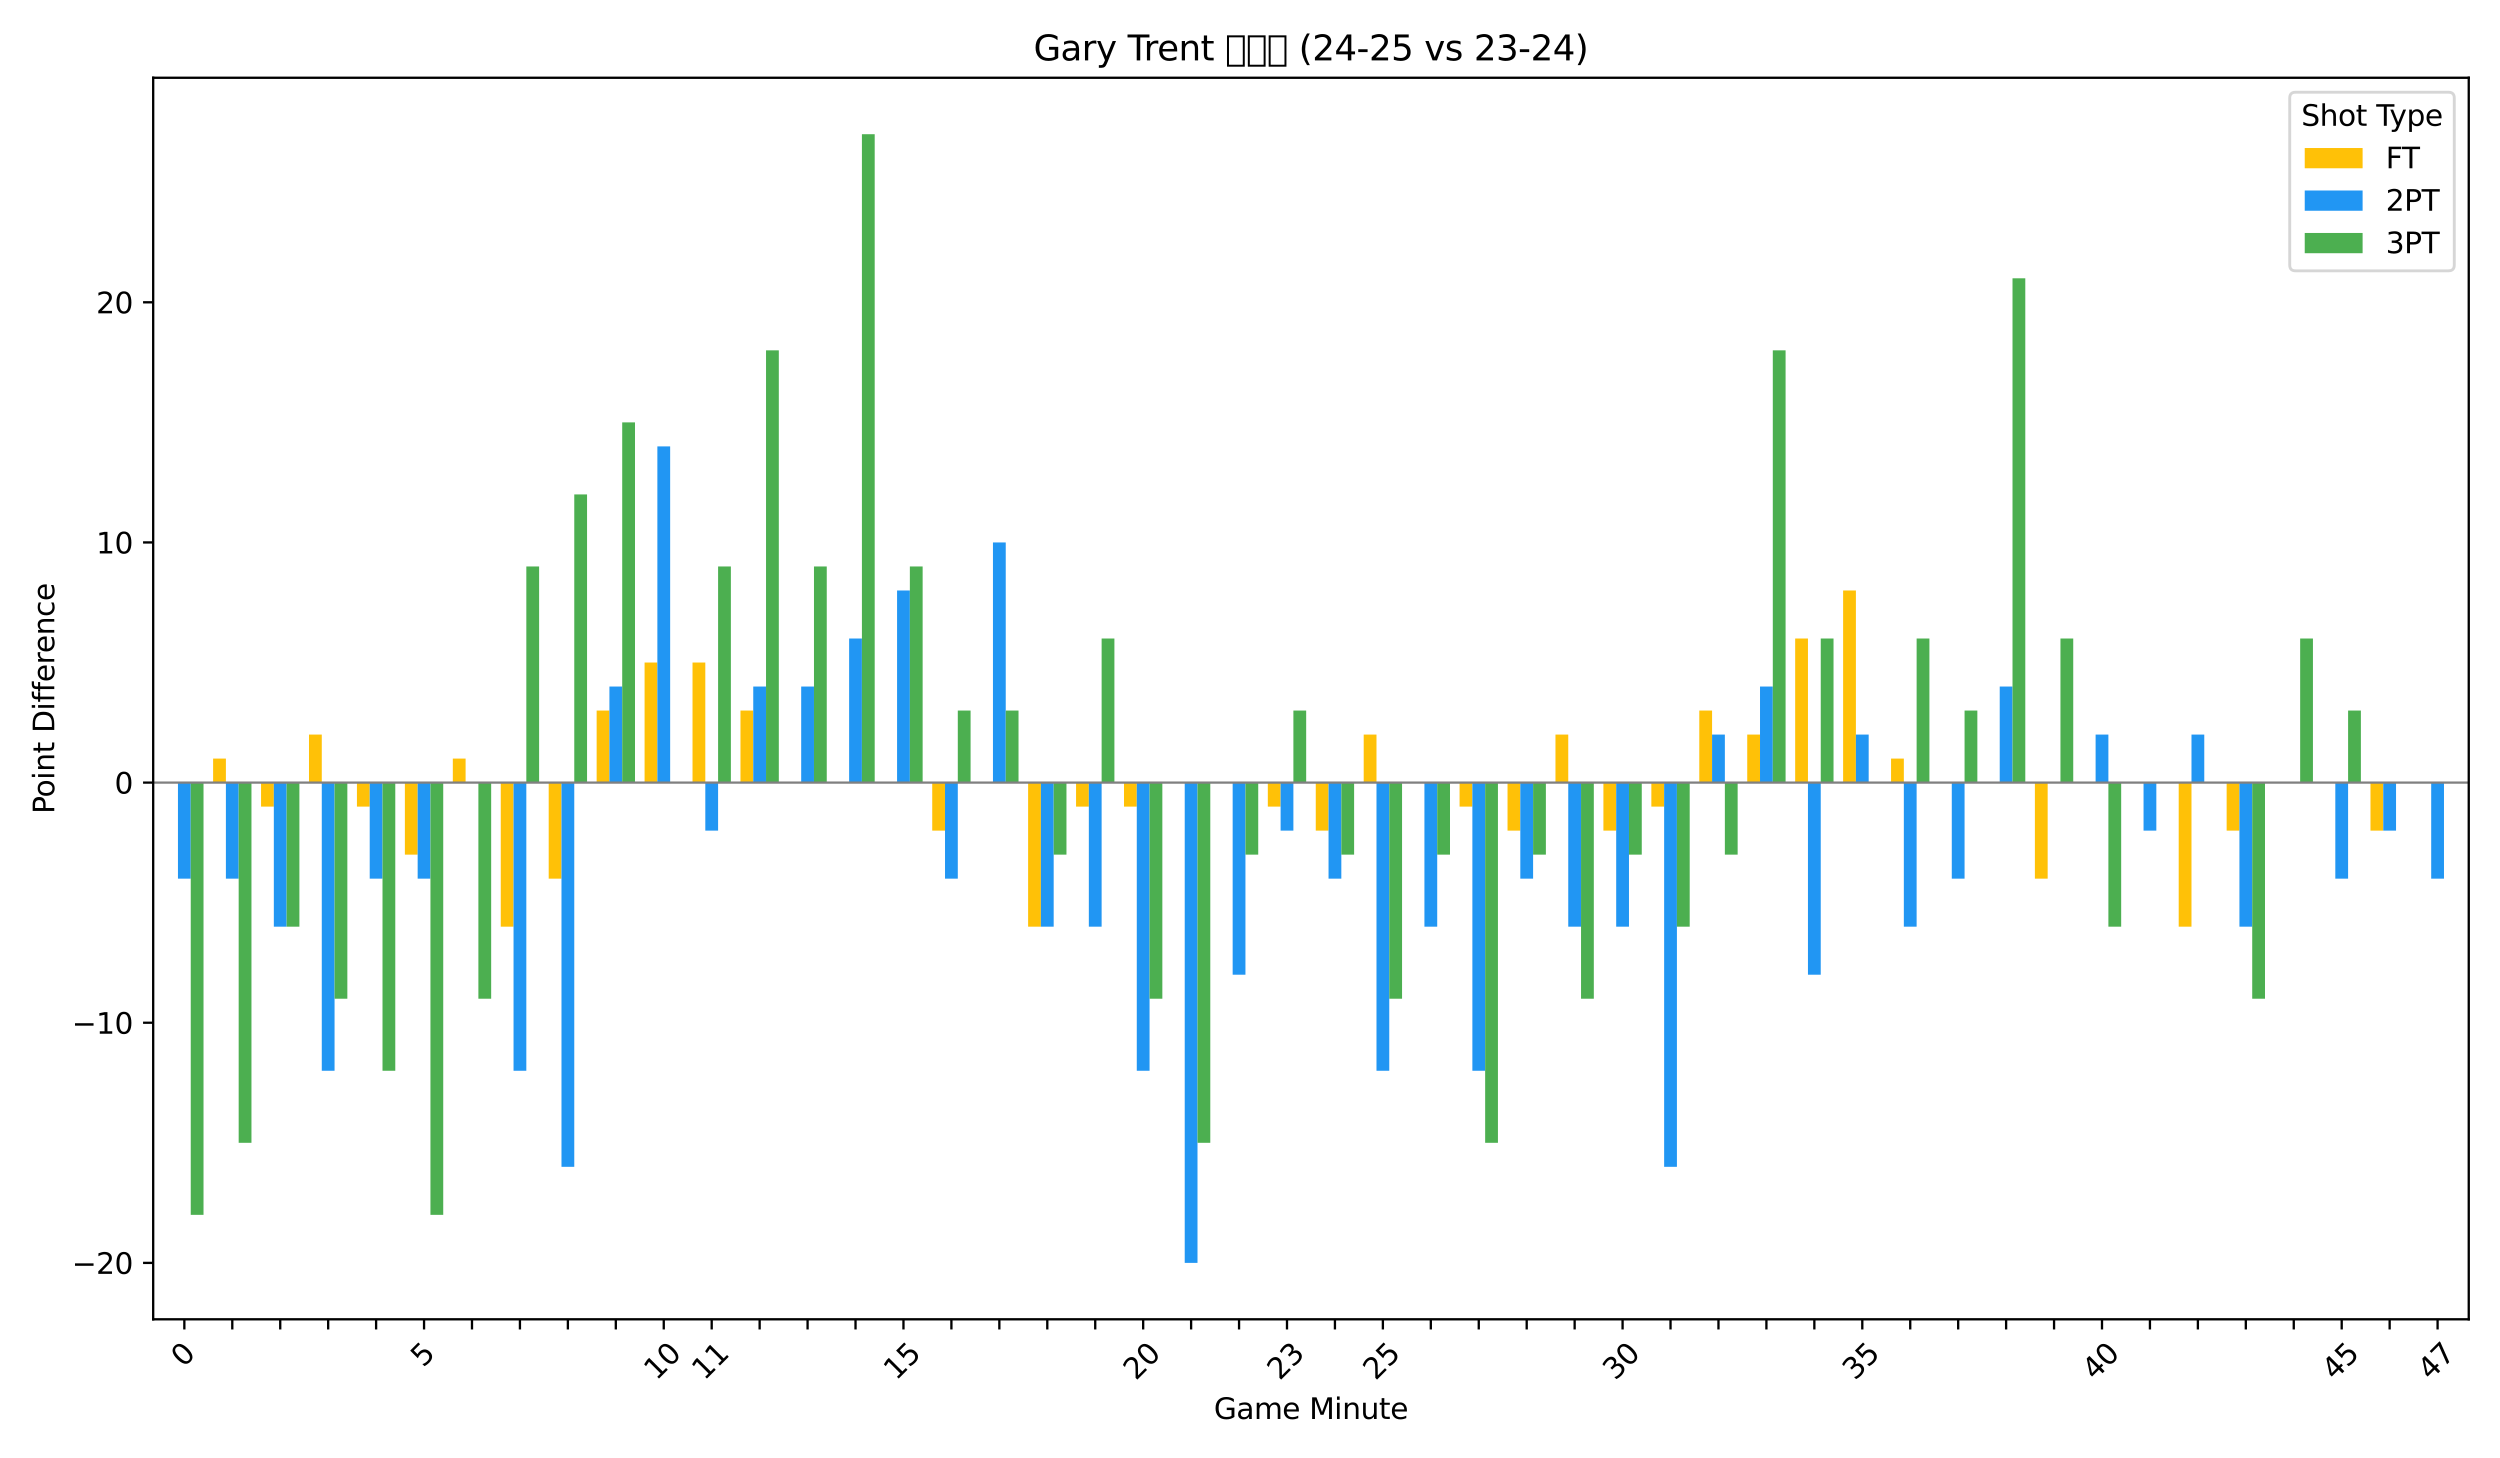 <?xml version="1.0" encoding="utf-8" standalone="no"?>
<!DOCTYPE svg PUBLIC "-//W3C//DTD SVG 1.1//EN"
  "http://www.w3.org/Graphics/SVG/1.1/DTD/svg11.dtd">
<svg xmlns:xlink="http://www.w3.org/1999/xlink" width="864pt" height="504pt" viewBox="0 0 864 504" xmlns="http://www.w3.org/2000/svg" version="1.1">
 <defs>
  <style type="text/css">*{stroke-linejoin: round; stroke-linecap: butt}</style>
 </defs>
 <g id="figure_1">
  <g id="patch_1">
   <path d="M 0 504 
L 864 504 
L 864 0 
L 0 0 
z
" style="fill: #ffffff"/>
  </g>
  <g id="axes_1">
   <g id="patch_2">
    <path d="M 52.94 455.956 
L 853.2 455.956 
L 853.2 26.88 
L 52.94 26.88 
z
" style="fill: #ffffff"/>
   </g>
   <g id="patch_3">
    <path d="M 57.082 270.465 
L 61.5 270.465 
L 61.5 270.465 
L 57.082 270.465 
z
" clip-path="url(#pbcd0ddeea5)" style="fill: #ffc107"/>
   </g>
   <g id="patch_4">
    <path d="M 73.651 270.465 
L 78.069 270.465 
L 78.069 262.166 
L 73.651 262.166 
z
" clip-path="url(#pbcd0ddeea5)" style="fill: #ffc107"/>
   </g>
   <g id="patch_5">
    <path d="M 90.219 270.465 
L 94.637 270.465 
L 94.637 278.765 
L 90.219 278.765 
z
" clip-path="url(#pbcd0ddeea5)" style="fill: #ffc107"/>
   </g>
   <g id="patch_6">
    <path d="M 106.788 270.465 
L 111.206 270.465 
L 111.206 253.867 
L 106.788 253.867 
z
" clip-path="url(#pbcd0ddeea5)" style="fill: #ffc107"/>
   </g>
   <g id="patch_7">
    <path d="M 123.356 270.465 
L 127.775 270.465 
L 127.775 278.765 
L 123.356 278.765 
z
" clip-path="url(#pbcd0ddeea5)" style="fill: #ffc107"/>
   </g>
   <g id="patch_8">
    <path d="M 139.925 270.465 
L 144.343 270.465 
L 144.343 295.363 
L 139.925 295.363 
z
" clip-path="url(#pbcd0ddeea5)" style="fill: #ffc107"/>
   </g>
   <g id="patch_9">
    <path d="M 156.493 270.465 
L 160.912 270.465 
L 160.912 262.166 
L 156.493 262.166 
z
" clip-path="url(#pbcd0ddeea5)" style="fill: #ffc107"/>
   </g>
   <g id="patch_10">
    <path d="M 173.062 270.465 
L 177.48 270.465 
L 177.48 320.261 
L 173.062 320.261 
z
" clip-path="url(#pbcd0ddeea5)" style="fill: #ffc107"/>
   </g>
   <g id="patch_11">
    <path d="M 189.63 270.465 
L 194.049 270.465 
L 194.049 303.663 
L 189.63 303.663 
z
" clip-path="url(#pbcd0ddeea5)" style="fill: #ffc107"/>
   </g>
   <g id="patch_12">
    <path d="M 206.199 270.465 
L 210.617 270.465 
L 210.617 245.567 
L 206.199 245.567 
z
" clip-path="url(#pbcd0ddeea5)" style="fill: #ffc107"/>
   </g>
   <g id="patch_13">
    <path d="M 222.767 270.465 
L 227.186 270.465 
L 227.186 228.969 
L 222.767 228.969 
z
" clip-path="url(#pbcd0ddeea5)" style="fill: #ffc107"/>
   </g>
   <g id="patch_14">
    <path d="M 239.336 270.465 
L 243.754 270.465 
L 243.754 228.969 
L 239.336 228.969 
z
" clip-path="url(#pbcd0ddeea5)" style="fill: #ffc107"/>
   </g>
   <g id="patch_15">
    <path d="M 255.904 270.465 
L 260.323 270.465 
L 260.323 245.567 
L 255.904 245.567 
z
" clip-path="url(#pbcd0ddeea5)" style="fill: #ffc107"/>
   </g>
   <g id="patch_16">
    <path d="M 272.473 270.465 
L 276.891 270.465 
L 276.891 270.465 
L 272.473 270.465 
z
" clip-path="url(#pbcd0ddeea5)" style="fill: #ffc107"/>
   </g>
   <g id="patch_17">
    <path d="M 289.042 270.465 
L 293.46 270.465 
L 293.46 270.465 
L 289.042 270.465 
z
" clip-path="url(#pbcd0ddeea5)" style="fill: #ffc107"/>
   </g>
   <g id="patch_18">
    <path d="M 305.61 270.465 
L 310.028 270.465 
L 310.028 270.465 
L 305.61 270.465 
z
" clip-path="url(#pbcd0ddeea5)" style="fill: #ffc107"/>
   </g>
   <g id="patch_19">
    <path d="M 322.179 270.465 
L 326.597 270.465 
L 326.597 287.064 
L 322.179 287.064 
z
" clip-path="url(#pbcd0ddeea5)" style="fill: #ffc107"/>
   </g>
   <g id="patch_20">
    <path d="M 338.747 270.465 
L 343.165 270.465 
L 343.165 270.465 
L 338.747 270.465 
z
" clip-path="url(#pbcd0ddeea5)" style="fill: #ffc107"/>
   </g>
   <g id="patch_21">
    <path d="M 355.316 270.465 
L 359.734 270.465 
L 359.734 320.261 
L 355.316 320.261 
z
" clip-path="url(#pbcd0ddeea5)" style="fill: #ffc107"/>
   </g>
   <g id="patch_22">
    <path d="M 371.884 270.465 
L 376.302 270.465 
L 376.302 278.765 
L 371.884 278.765 
z
" clip-path="url(#pbcd0ddeea5)" style="fill: #ffc107"/>
   </g>
   <g id="patch_23">
    <path d="M 388.453 270.465 
L 392.871 270.465 
L 392.871 278.765 
L 388.453 278.765 
z
" clip-path="url(#pbcd0ddeea5)" style="fill: #ffc107"/>
   </g>
   <g id="patch_24">
    <path d="M 405.021 270.465 
L 409.44 270.465 
L 409.44 270.465 
L 405.021 270.465 
z
" clip-path="url(#pbcd0ddeea5)" style="fill: #ffc107"/>
   </g>
   <g id="patch_25">
    <path d="M 421.59 270.465 
L 426.008 270.465 
L 426.008 270.465 
L 421.59 270.465 
z
" clip-path="url(#pbcd0ddeea5)" style="fill: #ffc107"/>
   </g>
   <g id="patch_26">
    <path d="M 438.158 270.465 
L 442.577 270.465 
L 442.577 278.765 
L 438.158 278.765 
z
" clip-path="url(#pbcd0ddeea5)" style="fill: #ffc107"/>
   </g>
   <g id="patch_27">
    <path d="M 454.727 270.465 
L 459.145 270.465 
L 459.145 287.064 
L 454.727 287.064 
z
" clip-path="url(#pbcd0ddeea5)" style="fill: #ffc107"/>
   </g>
   <g id="patch_28">
    <path d="M 471.295 270.465 
L 475.714 270.465 
L 475.714 253.867 
L 471.295 253.867 
z
" clip-path="url(#pbcd0ddeea5)" style="fill: #ffc107"/>
   </g>
   <g id="patch_29">
    <path d="M 487.864 270.465 
L 492.282 270.465 
L 492.282 270.465 
L 487.864 270.465 
z
" clip-path="url(#pbcd0ddeea5)" style="fill: #ffc107"/>
   </g>
   <g id="patch_30">
    <path d="M 504.432 270.465 
L 508.851 270.465 
L 508.851 278.765 
L 504.432 278.765 
z
" clip-path="url(#pbcd0ddeea5)" style="fill: #ffc107"/>
   </g>
   <g id="patch_31">
    <path d="M 521.001 270.465 
L 525.419 270.465 
L 525.419 287.064 
L 521.001 287.064 
z
" clip-path="url(#pbcd0ddeea5)" style="fill: #ffc107"/>
   </g>
   <g id="patch_32">
    <path d="M 537.57 270.465 
L 541.988 270.465 
L 541.988 253.867 
L 537.57 253.867 
z
" clip-path="url(#pbcd0ddeea5)" style="fill: #ffc107"/>
   </g>
   <g id="patch_33">
    <path d="M 554.138 270.465 
L 558.556 270.465 
L 558.556 287.064 
L 554.138 287.064 
z
" clip-path="url(#pbcd0ddeea5)" style="fill: #ffc107"/>
   </g>
   <g id="patch_34">
    <path d="M 570.707 270.465 
L 575.125 270.465 
L 575.125 278.765 
L 570.707 278.765 
z
" clip-path="url(#pbcd0ddeea5)" style="fill: #ffc107"/>
   </g>
   <g id="patch_35">
    <path d="M 587.275 270.465 
L 591.693 270.465 
L 591.693 245.567 
L 587.275 245.567 
z
" clip-path="url(#pbcd0ddeea5)" style="fill: #ffc107"/>
   </g>
   <g id="patch_36">
    <path d="M 603.844 270.465 
L 608.262 270.465 
L 608.262 253.867 
L 603.844 253.867 
z
" clip-path="url(#pbcd0ddeea5)" style="fill: #ffc107"/>
   </g>
   <g id="patch_37">
    <path d="M 620.412 270.465 
L 624.83 270.465 
L 624.83 220.669 
L 620.412 220.669 
z
" clip-path="url(#pbcd0ddeea5)" style="fill: #ffc107"/>
   </g>
   <g id="patch_38">
    <path d="M 636.981 270.465 
L 641.399 270.465 
L 641.399 204.071 
L 636.981 204.071 
z
" clip-path="url(#pbcd0ddeea5)" style="fill: #ffc107"/>
   </g>
   <g id="patch_39">
    <path d="M 653.549 270.465 
L 657.967 270.465 
L 657.967 262.166 
L 653.549 262.166 
z
" clip-path="url(#pbcd0ddeea5)" style="fill: #ffc107"/>
   </g>
   <g id="patch_40">
    <path d="M 670.118 270.465 
L 674.536 270.465 
L 674.536 270.465 
L 670.118 270.465 
z
" clip-path="url(#pbcd0ddeea5)" style="fill: #ffc107"/>
   </g>
   <g id="patch_41">
    <path d="M 686.686 270.465 
L 691.105 270.465 
L 691.105 270.465 
L 686.686 270.465 
z
" clip-path="url(#pbcd0ddeea5)" style="fill: #ffc107"/>
   </g>
   <g id="patch_42">
    <path d="M 703.255 270.465 
L 707.673 270.465 
L 707.673 303.663 
L 703.255 303.663 
z
" clip-path="url(#pbcd0ddeea5)" style="fill: #ffc107"/>
   </g>
   <g id="patch_43">
    <path d="M 719.823 270.465 
L 724.242 270.465 
L 724.242 270.465 
L 719.823 270.465 
z
" clip-path="url(#pbcd0ddeea5)" style="fill: #ffc107"/>
   </g>
   <g id="patch_44">
    <path d="M 736.392 270.465 
L 740.81 270.465 
L 740.81 270.465 
L 736.392 270.465 
z
" clip-path="url(#pbcd0ddeea5)" style="fill: #ffc107"/>
   </g>
   <g id="patch_45">
    <path d="M 752.96 270.465 
L 757.379 270.465 
L 757.379 320.261 
L 752.96 320.261 
z
" clip-path="url(#pbcd0ddeea5)" style="fill: #ffc107"/>
   </g>
   <g id="patch_46">
    <path d="M 769.529 270.465 
L 773.947 270.465 
L 773.947 287.064 
L 769.529 287.064 
z
" clip-path="url(#pbcd0ddeea5)" style="fill: #ffc107"/>
   </g>
   <g id="patch_47">
    <path d="M 786.097 270.465 
L 790.516 270.465 
L 790.516 270.465 
L 786.097 270.465 
z
" clip-path="url(#pbcd0ddeea5)" style="fill: #ffc107"/>
   </g>
   <g id="patch_48">
    <path d="M 802.666 270.465 
L 807.084 270.465 
L 807.084 270.465 
L 802.666 270.465 
z
" clip-path="url(#pbcd0ddeea5)" style="fill: #ffc107"/>
   </g>
   <g id="patch_49">
    <path d="M 819.235 270.465 
L 823.653 270.465 
L 823.653 287.064 
L 819.235 287.064 
z
" clip-path="url(#pbcd0ddeea5)" style="fill: #ffc107"/>
   </g>
   <g id="patch_50">
    <path d="M 835.803 270.465 
L 840.221 270.465 
L 840.221 270.465 
L 835.803 270.465 
z
" clip-path="url(#pbcd0ddeea5)" style="fill: #ffc107"/>
   </g>
   <g id="patch_51">
    <path d="M 61.5 270.465 
L 65.919 270.465 
L 65.919 303.663 
L 61.5 303.663 
z
" clip-path="url(#pbcd0ddeea5)" style="fill: #2196f3"/>
   </g>
   <g id="patch_52">
    <path d="M 78.069 270.465 
L 82.487 270.465 
L 82.487 303.663 
L 78.069 303.663 
z
" clip-path="url(#pbcd0ddeea5)" style="fill: #2196f3"/>
   </g>
   <g id="patch_53">
    <path d="M 94.637 270.465 
L 99.056 270.465 
L 99.056 320.261 
L 94.637 320.261 
z
" clip-path="url(#pbcd0ddeea5)" style="fill: #2196f3"/>
   </g>
   <g id="patch_54">
    <path d="M 111.206 270.465 
L 115.624 270.465 
L 115.624 370.057 
L 111.206 370.057 
z
" clip-path="url(#pbcd0ddeea5)" style="fill: #2196f3"/>
   </g>
   <g id="patch_55">
    <path d="M 127.775 270.465 
L 132.193 270.465 
L 132.193 303.663 
L 127.775 303.663 
z
" clip-path="url(#pbcd0ddeea5)" style="fill: #2196f3"/>
   </g>
   <g id="patch_56">
    <path d="M 144.343 270.465 
L 148.761 270.465 
L 148.761 303.663 
L 144.343 303.663 
z
" clip-path="url(#pbcd0ddeea5)" style="fill: #2196f3"/>
   </g>
   <g id="patch_57">
    <path d="M 160.912 270.465 
L 165.33 270.465 
L 165.33 270.465 
L 160.912 270.465 
z
" clip-path="url(#pbcd0ddeea5)" style="fill: #2196f3"/>
   </g>
   <g id="patch_58">
    <path d="M 177.48 270.465 
L 181.898 270.465 
L 181.898 370.057 
L 177.48 370.057 
z
" clip-path="url(#pbcd0ddeea5)" style="fill: #2196f3"/>
   </g>
   <g id="patch_59">
    <path d="M 194.049 270.465 
L 198.467 270.465 
L 198.467 403.255 
L 194.049 403.255 
z
" clip-path="url(#pbcd0ddeea5)" style="fill: #2196f3"/>
   </g>
   <g id="patch_60">
    <path d="M 210.617 270.465 
L 215.035 270.465 
L 215.035 237.268 
L 210.617 237.268 
z
" clip-path="url(#pbcd0ddeea5)" style="fill: #2196f3"/>
   </g>
   <g id="patch_61">
    <path d="M 227.186 270.465 
L 231.604 270.465 
L 231.604 154.275 
L 227.186 154.275 
z
" clip-path="url(#pbcd0ddeea5)" style="fill: #2196f3"/>
   </g>
   <g id="patch_62">
    <path d="M 243.754 270.465 
L 248.173 270.465 
L 248.173 287.064 
L 243.754 287.064 
z
" clip-path="url(#pbcd0ddeea5)" style="fill: #2196f3"/>
   </g>
   <g id="patch_63">
    <path d="M 260.323 270.465 
L 264.741 270.465 
L 264.741 237.268 
L 260.323 237.268 
z
" clip-path="url(#pbcd0ddeea5)" style="fill: #2196f3"/>
   </g>
   <g id="patch_64">
    <path d="M 276.891 270.465 
L 281.31 270.465 
L 281.31 237.268 
L 276.891 237.268 
z
" clip-path="url(#pbcd0ddeea5)" style="fill: #2196f3"/>
   </g>
   <g id="patch_65">
    <path d="M 293.46 270.465 
L 297.878 270.465 
L 297.878 220.669 
L 293.46 220.669 
z
" clip-path="url(#pbcd0ddeea5)" style="fill: #2196f3"/>
   </g>
   <g id="patch_66">
    <path d="M 310.028 270.465 
L 314.447 270.465 
L 314.447 204.071 
L 310.028 204.071 
z
" clip-path="url(#pbcd0ddeea5)" style="fill: #2196f3"/>
   </g>
   <g id="patch_67">
    <path d="M 326.597 270.465 
L 331.015 270.465 
L 331.015 303.663 
L 326.597 303.663 
z
" clip-path="url(#pbcd0ddeea5)" style="fill: #2196f3"/>
   </g>
   <g id="patch_68">
    <path d="M 343.165 270.465 
L 347.584 270.465 
L 347.584 187.472 
L 343.165 187.472 
z
" clip-path="url(#pbcd0ddeea5)" style="fill: #2196f3"/>
   </g>
   <g id="patch_69">
    <path d="M 359.734 270.465 
L 364.152 270.465 
L 364.152 320.261 
L 359.734 320.261 
z
" clip-path="url(#pbcd0ddeea5)" style="fill: #2196f3"/>
   </g>
   <g id="patch_70">
    <path d="M 376.302 270.465 
L 380.721 270.465 
L 380.721 320.261 
L 376.302 320.261 
z
" clip-path="url(#pbcd0ddeea5)" style="fill: #2196f3"/>
   </g>
   <g id="patch_71">
    <path d="M 392.871 270.465 
L 397.289 270.465 
L 397.289 370.057 
L 392.871 370.057 
z
" clip-path="url(#pbcd0ddeea5)" style="fill: #2196f3"/>
   </g>
   <g id="patch_72">
    <path d="M 409.44 270.465 
L 413.858 270.465 
L 413.858 436.452 
L 409.44 436.452 
z
" clip-path="url(#pbcd0ddeea5)" style="fill: #2196f3"/>
   </g>
   <g id="patch_73">
    <path d="M 426.008 270.465 
L 430.426 270.465 
L 430.426 336.86 
L 426.008 336.86 
z
" clip-path="url(#pbcd0ddeea5)" style="fill: #2196f3"/>
   </g>
   <g id="patch_74">
    <path d="M 442.577 270.465 
L 446.995 270.465 
L 446.995 287.064 
L 442.577 287.064 
z
" clip-path="url(#pbcd0ddeea5)" style="fill: #2196f3"/>
   </g>
   <g id="patch_75">
    <path d="M 459.145 270.465 
L 463.563 270.465 
L 463.563 303.663 
L 459.145 303.663 
z
" clip-path="url(#pbcd0ddeea5)" style="fill: #2196f3"/>
   </g>
   <g id="patch_76">
    <path d="M 475.714 270.465 
L 480.132 270.465 
L 480.132 370.057 
L 475.714 370.057 
z
" clip-path="url(#pbcd0ddeea5)" style="fill: #2196f3"/>
   </g>
   <g id="patch_77">
    <path d="M 492.282 270.465 
L 496.7 270.465 
L 496.7 320.261 
L 492.282 320.261 
z
" clip-path="url(#pbcd0ddeea5)" style="fill: #2196f3"/>
   </g>
   <g id="patch_78">
    <path d="M 508.851 270.465 
L 513.269 270.465 
L 513.269 370.057 
L 508.851 370.057 
z
" clip-path="url(#pbcd0ddeea5)" style="fill: #2196f3"/>
   </g>
   <g id="patch_79">
    <path d="M 525.419 270.465 
L 529.838 270.465 
L 529.838 303.663 
L 525.419 303.663 
z
" clip-path="url(#pbcd0ddeea5)" style="fill: #2196f3"/>
   </g>
   <g id="patch_80">
    <path d="M 541.988 270.465 
L 546.406 270.465 
L 546.406 320.261 
L 541.988 320.261 
z
" clip-path="url(#pbcd0ddeea5)" style="fill: #2196f3"/>
   </g>
   <g id="patch_81">
    <path d="M 558.556 270.465 
L 562.975 270.465 
L 562.975 320.261 
L 558.556 320.261 
z
" clip-path="url(#pbcd0ddeea5)" style="fill: #2196f3"/>
   </g>
   <g id="patch_82">
    <path d="M 575.125 270.465 
L 579.543 270.465 
L 579.543 403.255 
L 575.125 403.255 
z
" clip-path="url(#pbcd0ddeea5)" style="fill: #2196f3"/>
   </g>
   <g id="patch_83">
    <path d="M 591.693 270.465 
L 596.112 270.465 
L 596.112 253.867 
L 591.693 253.867 
z
" clip-path="url(#pbcd0ddeea5)" style="fill: #2196f3"/>
   </g>
   <g id="patch_84">
    <path d="M 608.262 270.465 
L 612.68 270.465 
L 612.68 237.268 
L 608.262 237.268 
z
" clip-path="url(#pbcd0ddeea5)" style="fill: #2196f3"/>
   </g>
   <g id="patch_85">
    <path d="M 624.83 270.465 
L 629.249 270.465 
L 629.249 336.86 
L 624.83 336.86 
z
" clip-path="url(#pbcd0ddeea5)" style="fill: #2196f3"/>
   </g>
   <g id="patch_86">
    <path d="M 641.399 270.465 
L 645.817 270.465 
L 645.817 253.867 
L 641.399 253.867 
z
" clip-path="url(#pbcd0ddeea5)" style="fill: #2196f3"/>
   </g>
   <g id="patch_87">
    <path d="M 657.967 270.465 
L 662.386 270.465 
L 662.386 320.261 
L 657.967 320.261 
z
" clip-path="url(#pbcd0ddeea5)" style="fill: #2196f3"/>
   </g>
   <g id="patch_88">
    <path d="M 674.536 270.465 
L 678.954 270.465 
L 678.954 303.663 
L 674.536 303.663 
z
" clip-path="url(#pbcd0ddeea5)" style="fill: #2196f3"/>
   </g>
   <g id="patch_89">
    <path d="M 691.105 270.465 
L 695.523 270.465 
L 695.523 237.268 
L 691.105 237.268 
z
" clip-path="url(#pbcd0ddeea5)" style="fill: #2196f3"/>
   </g>
   <g id="patch_90">
    <path d="M 707.673 270.465 
L 712.091 270.465 
L 712.091 270.465 
L 707.673 270.465 
z
" clip-path="url(#pbcd0ddeea5)" style="fill: #2196f3"/>
   </g>
   <g id="patch_91">
    <path d="M 724.242 270.465 
L 728.66 270.465 
L 728.66 253.867 
L 724.242 253.867 
z
" clip-path="url(#pbcd0ddeea5)" style="fill: #2196f3"/>
   </g>
   <g id="patch_92">
    <path d="M 740.81 270.465 
L 745.228 270.465 
L 745.228 287.064 
L 740.81 287.064 
z
" clip-path="url(#pbcd0ddeea5)" style="fill: #2196f3"/>
   </g>
   <g id="patch_93">
    <path d="M 757.379 270.465 
L 761.797 270.465 
L 761.797 253.867 
L 757.379 253.867 
z
" clip-path="url(#pbcd0ddeea5)" style="fill: #2196f3"/>
   </g>
   <g id="patch_94">
    <path d="M 773.947 270.465 
L 778.365 270.465 
L 778.365 320.261 
L 773.947 320.261 
z
" clip-path="url(#pbcd0ddeea5)" style="fill: #2196f3"/>
   </g>
   <g id="patch_95">
    <path d="M 790.516 270.465 
L 794.934 270.465 
L 794.934 270.465 
L 790.516 270.465 
z
" clip-path="url(#pbcd0ddeea5)" style="fill: #2196f3"/>
   </g>
   <g id="patch_96">
    <path d="M 807.084 270.465 
L 811.503 270.465 
L 811.503 303.663 
L 807.084 303.663 
z
" clip-path="url(#pbcd0ddeea5)" style="fill: #2196f3"/>
   </g>
   <g id="patch_97">
    <path d="M 823.653 270.465 
L 828.071 270.465 
L 828.071 287.064 
L 823.653 287.064 
z
" clip-path="url(#pbcd0ddeea5)" style="fill: #2196f3"/>
   </g>
   <g id="patch_98">
    <path d="M 840.221 270.465 
L 844.64 270.465 
L 844.64 303.663 
L 840.221 303.663 
z
" clip-path="url(#pbcd0ddeea5)" style="fill: #2196f3"/>
   </g>
   <g id="patch_99">
    <path d="M 65.919 270.465 
L 70.337 270.465 
L 70.337 419.853 
L 65.919 419.853 
z
" clip-path="url(#pbcd0ddeea5)" style="fill: #4caf50"/>
   </g>
   <g id="patch_100">
    <path d="M 82.487 270.465 
L 86.905 270.465 
L 86.905 394.955 
L 82.487 394.955 
z
" clip-path="url(#pbcd0ddeea5)" style="fill: #4caf50"/>
   </g>
   <g id="patch_101">
    <path d="M 99.056 270.465 
L 103.474 270.465 
L 103.474 320.261 
L 99.056 320.261 
z
" clip-path="url(#pbcd0ddeea5)" style="fill: #4caf50"/>
   </g>
   <g id="patch_102">
    <path d="M 115.624 270.465 
L 120.043 270.465 
L 120.043 345.159 
L 115.624 345.159 
z
" clip-path="url(#pbcd0ddeea5)" style="fill: #4caf50"/>
   </g>
   <g id="patch_103">
    <path d="M 132.193 270.465 
L 136.611 270.465 
L 136.611 370.057 
L 132.193 370.057 
z
" clip-path="url(#pbcd0ddeea5)" style="fill: #4caf50"/>
   </g>
   <g id="patch_104">
    <path d="M 148.761 270.465 
L 153.18 270.465 
L 153.18 419.853 
L 148.761 419.853 
z
" clip-path="url(#pbcd0ddeea5)" style="fill: #4caf50"/>
   </g>
   <g id="patch_105">
    <path d="M 165.33 270.465 
L 169.748 270.465 
L 169.748 345.159 
L 165.33 345.159 
z
" clip-path="url(#pbcd0ddeea5)" style="fill: #4caf50"/>
   </g>
   <g id="patch_106">
    <path d="M 181.898 270.465 
L 186.317 270.465 
L 186.317 195.771 
L 181.898 195.771 
z
" clip-path="url(#pbcd0ddeea5)" style="fill: #4caf50"/>
   </g>
   <g id="patch_107">
    <path d="M 198.467 270.465 
L 202.885 270.465 
L 202.885 170.873 
L 198.467 170.873 
z
" clip-path="url(#pbcd0ddeea5)" style="fill: #4caf50"/>
   </g>
   <g id="patch_108">
    <path d="M 215.035 270.465 
L 219.454 270.465 
L 219.454 145.975 
L 215.035 145.975 
z
" clip-path="url(#pbcd0ddeea5)" style="fill: #4caf50"/>
   </g>
   <g id="patch_109">
    <path d="M 231.604 270.465 
L 236.022 270.465 
L 236.022 270.465 
L 231.604 270.465 
z
" clip-path="url(#pbcd0ddeea5)" style="fill: #4caf50"/>
   </g>
   <g id="patch_110">
    <path d="M 248.173 270.465 
L 252.591 270.465 
L 252.591 195.771 
L 248.173 195.771 
z
" clip-path="url(#pbcd0ddeea5)" style="fill: #4caf50"/>
   </g>
   <g id="patch_111">
    <path d="M 264.741 270.465 
L 269.159 270.465 
L 269.159 121.077 
L 264.741 121.077 
z
" clip-path="url(#pbcd0ddeea5)" style="fill: #4caf50"/>
   </g>
   <g id="patch_112">
    <path d="M 281.31 270.465 
L 285.728 270.465 
L 285.728 195.771 
L 281.31 195.771 
z
" clip-path="url(#pbcd0ddeea5)" style="fill: #4caf50"/>
   </g>
   <g id="patch_113">
    <path d="M 297.878 270.465 
L 302.296 270.465 
L 302.296 46.383 
L 297.878 46.383 
z
" clip-path="url(#pbcd0ddeea5)" style="fill: #4caf50"/>
   </g>
   <g id="patch_114">
    <path d="M 314.447 270.465 
L 318.865 270.465 
L 318.865 195.771 
L 314.447 195.771 
z
" clip-path="url(#pbcd0ddeea5)" style="fill: #4caf50"/>
   </g>
   <g id="patch_115">
    <path d="M 331.015 270.465 
L 335.433 270.465 
L 335.433 245.567 
L 331.015 245.567 
z
" clip-path="url(#pbcd0ddeea5)" style="fill: #4caf50"/>
   </g>
   <g id="patch_116">
    <path d="M 347.584 270.465 
L 352.002 270.465 
L 352.002 245.567 
L 347.584 245.567 
z
" clip-path="url(#pbcd0ddeea5)" style="fill: #4caf50"/>
   </g>
   <g id="patch_117">
    <path d="M 364.152 270.465 
L 368.57 270.465 
L 368.57 295.363 
L 364.152 295.363 
z
" clip-path="url(#pbcd0ddeea5)" style="fill: #4caf50"/>
   </g>
   <g id="patch_118">
    <path d="M 380.721 270.465 
L 385.139 270.465 
L 385.139 220.669 
L 380.721 220.669 
z
" clip-path="url(#pbcd0ddeea5)" style="fill: #4caf50"/>
   </g>
   <g id="patch_119">
    <path d="M 397.289 270.465 
L 401.708 270.465 
L 401.708 345.159 
L 397.289 345.159 
z
" clip-path="url(#pbcd0ddeea5)" style="fill: #4caf50"/>
   </g>
   <g id="patch_120">
    <path d="M 413.858 270.465 
L 418.276 270.465 
L 418.276 394.955 
L 413.858 394.955 
z
" clip-path="url(#pbcd0ddeea5)" style="fill: #4caf50"/>
   </g>
   <g id="patch_121">
    <path d="M 430.426 270.465 
L 434.845 270.465 
L 434.845 295.363 
L 430.426 295.363 
z
" clip-path="url(#pbcd0ddeea5)" style="fill: #4caf50"/>
   </g>
   <g id="patch_122">
    <path d="M 446.995 270.465 
L 451.413 270.465 
L 451.413 245.567 
L 446.995 245.567 
z
" clip-path="url(#pbcd0ddeea5)" style="fill: #4caf50"/>
   </g>
   <g id="patch_123">
    <path d="M 463.563 270.465 
L 467.982 270.465 
L 467.982 295.363 
L 463.563 295.363 
z
" clip-path="url(#pbcd0ddeea5)" style="fill: #4caf50"/>
   </g>
   <g id="patch_124">
    <path d="M 480.132 270.465 
L 484.55 270.465 
L 484.55 345.159 
L 480.132 345.159 
z
" clip-path="url(#pbcd0ddeea5)" style="fill: #4caf50"/>
   </g>
   <g id="patch_125">
    <path d="M 496.7 270.465 
L 501.119 270.465 
L 501.119 295.363 
L 496.7 295.363 
z
" clip-path="url(#pbcd0ddeea5)" style="fill: #4caf50"/>
   </g>
   <g id="patch_126">
    <path d="M 513.269 270.465 
L 517.687 270.465 
L 517.687 394.955 
L 513.269 394.955 
z
" clip-path="url(#pbcd0ddeea5)" style="fill: #4caf50"/>
   </g>
   <g id="patch_127">
    <path d="M 529.838 270.465 
L 534.256 270.465 
L 534.256 295.363 
L 529.838 295.363 
z
" clip-path="url(#pbcd0ddeea5)" style="fill: #4caf50"/>
   </g>
   <g id="patch_128">
    <path d="M 546.406 270.465 
L 550.824 270.465 
L 550.824 345.159 
L 546.406 345.159 
z
" clip-path="url(#pbcd0ddeea5)" style="fill: #4caf50"/>
   </g>
   <g id="patch_129">
    <path d="M 562.975 270.465 
L 567.393 270.465 
L 567.393 295.363 
L 562.975 295.363 
z
" clip-path="url(#pbcd0ddeea5)" style="fill: #4caf50"/>
   </g>
   <g id="patch_130">
    <path d="M 579.543 270.465 
L 583.961 270.465 
L 583.961 320.261 
L 579.543 320.261 
z
" clip-path="url(#pbcd0ddeea5)" style="fill: #4caf50"/>
   </g>
   <g id="patch_131">
    <path d="M 596.112 270.465 
L 600.53 270.465 
L 600.53 295.363 
L 596.112 295.363 
z
" clip-path="url(#pbcd0ddeea5)" style="fill: #4caf50"/>
   </g>
   <g id="patch_132">
    <path d="M 612.68 270.465 
L 617.098 270.465 
L 617.098 121.077 
L 612.68 121.077 
z
" clip-path="url(#pbcd0ddeea5)" style="fill: #4caf50"/>
   </g>
   <g id="patch_133">
    <path d="M 629.249 270.465 
L 633.667 270.465 
L 633.667 220.669 
L 629.249 220.669 
z
" clip-path="url(#pbcd0ddeea5)" style="fill: #4caf50"/>
   </g>
   <g id="patch_134">
    <path d="M 645.817 270.465 
L 650.236 270.465 
L 650.236 270.465 
L 645.817 270.465 
z
" clip-path="url(#pbcd0ddeea5)" style="fill: #4caf50"/>
   </g>
   <g id="patch_135">
    <path d="M 662.386 270.465 
L 666.804 270.465 
L 666.804 220.669 
L 662.386 220.669 
z
" clip-path="url(#pbcd0ddeea5)" style="fill: #4caf50"/>
   </g>
   <g id="patch_136">
    <path d="M 678.954 270.465 
L 683.373 270.465 
L 683.373 245.567 
L 678.954 245.567 
z
" clip-path="url(#pbcd0ddeea5)" style="fill: #4caf50"/>
   </g>
   <g id="patch_137">
    <path d="M 695.523 270.465 
L 699.941 270.465 
L 699.941 96.179 
L 695.523 96.179 
z
" clip-path="url(#pbcd0ddeea5)" style="fill: #4caf50"/>
   </g>
   <g id="patch_138">
    <path d="M 712.091 270.465 
L 716.51 270.465 
L 716.51 220.669 
L 712.091 220.669 
z
" clip-path="url(#pbcd0ddeea5)" style="fill: #4caf50"/>
   </g>
   <g id="patch_139">
    <path d="M 728.66 270.465 
L 733.078 270.465 
L 733.078 320.261 
L 728.66 320.261 
z
" clip-path="url(#pbcd0ddeea5)" style="fill: #4caf50"/>
   </g>
   <g id="patch_140">
    <path d="M 745.228 270.465 
L 749.647 270.465 
L 749.647 270.465 
L 745.228 270.465 
z
" clip-path="url(#pbcd0ddeea5)" style="fill: #4caf50"/>
   </g>
   <g id="patch_141">
    <path d="M 761.797 270.465 
L 766.215 270.465 
L 766.215 270.465 
L 761.797 270.465 
z
" clip-path="url(#pbcd0ddeea5)" style="fill: #4caf50"/>
   </g>
   <g id="patch_142">
    <path d="M 778.365 270.465 
L 782.784 270.465 
L 782.784 345.159 
L 778.365 345.159 
z
" clip-path="url(#pbcd0ddeea5)" style="fill: #4caf50"/>
   </g>
   <g id="patch_143">
    <path d="M 794.934 270.465 
L 799.352 270.465 
L 799.352 220.669 
L 794.934 220.669 
z
" clip-path="url(#pbcd0ddeea5)" style="fill: #4caf50"/>
   </g>
   <g id="patch_144">
    <path d="M 811.503 270.465 
L 815.921 270.465 
L 815.921 245.567 
L 811.503 245.567 
z
" clip-path="url(#pbcd0ddeea5)" style="fill: #4caf50"/>
   </g>
   <g id="patch_145">
    <path d="M 828.071 270.465 
L 832.489 270.465 
L 832.489 270.465 
L 828.071 270.465 
z
" clip-path="url(#pbcd0ddeea5)" style="fill: #4caf50"/>
   </g>
   <g id="patch_146">
    <path d="M 844.64 270.465 
L 849.058 270.465 
L 849.058 270.465 
L 844.64 270.465 
z
" clip-path="url(#pbcd0ddeea5)" style="fill: #4caf50"/>
   </g>
   <g id="matplotlib.axis_1">
    <g id="xtick_1">
     <g id="line2d_1">
      <defs>
       <path id="mdcb79618db" d="M 0 0 
L 0 3.5 
" style="stroke: #000000; stroke-width: 0.8"/>
      </defs>
      <g>
       <use xlink:href="#mdcb79618db" x="63.71" y="455.956" style="stroke: #000000; stroke-width: 0.8"/>
      </g>
     </g>
     <g id="text_1">
      <!-- 0 -->
      <g transform="translate(63.411 472.827) rotate(-45) scale(0.1 -0.1)">
       <defs>
        <path id="DejaVuSans-30" d="M 2034 4250 
Q 1547 4250 1301 3770 
Q 1056 3291 1056 2328 
Q 1056 1369 1301 889 
Q 1547 409 2034 409 
Q 2525 409 2770 889 
Q 3016 1369 3016 2328 
Q 3016 3291 2770 3770 
Q 2525 4250 2034 4250 
z
M 2034 4750 
Q 2819 4750 3233 4129 
Q 3647 3509 3647 2328 
Q 3647 1150 3233 529 
Q 2819 -91 2034 -91 
Q 1250 -91 836 529 
Q 422 1150 422 2328 
Q 422 3509 836 4129 
Q 1250 4750 2034 4750 
z
" transform="scale(0.016)"/>
       </defs>
       <use xlink:href="#DejaVuSans-30"/>
      </g>
     </g>
    </g>
    <g id="xtick_2">
     <g id="line2d_2">
      <g>
       <use xlink:href="#mdcb79618db" x="80.278" y="455.956" style="stroke: #000000; stroke-width: 0.8"/>
      </g>
     </g>
    </g>
    <g id="xtick_3">
     <g id="line2d_3">
      <g>
       <use xlink:href="#mdcb79618db" x="96.847" y="455.956" style="stroke: #000000; stroke-width: 0.8"/>
      </g>
     </g>
    </g>
    <g id="xtick_4">
     <g id="line2d_4">
      <g>
       <use xlink:href="#mdcb79618db" x="113.415" y="455.956" style="stroke: #000000; stroke-width: 0.8"/>
      </g>
     </g>
    </g>
    <g id="xtick_5">
     <g id="line2d_5">
      <g>
       <use xlink:href="#mdcb79618db" x="129.984" y="455.956" style="stroke: #000000; stroke-width: 0.8"/>
      </g>
     </g>
    </g>
    <g id="xtick_6">
     <g id="line2d_6">
      <g>
       <use xlink:href="#mdcb79618db" x="146.552" y="455.956" style="stroke: #000000; stroke-width: 0.8"/>
      </g>
     </g>
     <g id="text_2">
      <!-- 5 -->
      <g transform="translate(146.254 472.827) rotate(-45) scale(0.1 -0.1)">
       <defs>
        <path id="DejaVuSans-35" d="M 691 4666 
L 3169 4666 
L 3169 4134 
L 1269 4134 
L 1269 2991 
Q 1406 3038 1543 3061 
Q 1681 3084 1819 3084 
Q 2600 3084 3056 2656 
Q 3513 2228 3513 1497 
Q 3513 744 3044 326 
Q 2575 -91 1722 -91 
Q 1428 -91 1123 -41 
Q 819 9 494 109 
L 494 744 
Q 775 591 1075 516 
Q 1375 441 1709 441 
Q 2250 441 2565 725 
Q 2881 1009 2881 1497 
Q 2881 1984 2565 2268 
Q 2250 2553 1709 2553 
Q 1456 2553 1204 2497 
Q 953 2441 691 2322 
L 691 4666 
z
" transform="scale(0.016)"/>
       </defs>
       <use xlink:href="#DejaVuSans-35"/>
      </g>
     </g>
    </g>
    <g id="xtick_7">
     <g id="line2d_7">
      <g>
       <use xlink:href="#mdcb79618db" x="163.121" y="455.956" style="stroke: #000000; stroke-width: 0.8"/>
      </g>
     </g>
    </g>
    <g id="xtick_8">
     <g id="line2d_8">
      <g>
       <use xlink:href="#mdcb79618db" x="179.689" y="455.956" style="stroke: #000000; stroke-width: 0.8"/>
      </g>
     </g>
    </g>
    <g id="xtick_9">
     <g id="line2d_9">
      <g>
       <use xlink:href="#mdcb79618db" x="196.258" y="455.956" style="stroke: #000000; stroke-width: 0.8"/>
      </g>
     </g>
    </g>
    <g id="xtick_10">
     <g id="line2d_10">
      <g>
       <use xlink:href="#mdcb79618db" x="212.826" y="455.956" style="stroke: #000000; stroke-width: 0.8"/>
      </g>
     </g>
    </g>
    <g id="xtick_11">
     <g id="line2d_11">
      <g>
       <use xlink:href="#mdcb79618db" x="229.395" y="455.956" style="stroke: #000000; stroke-width: 0.8"/>
      </g>
     </g>
     <g id="text_3">
      <!-- 10 -->
      <g transform="translate(226.847 477.326) rotate(-45) scale(0.1 -0.1)">
       <defs>
        <path id="DejaVuSans-31" d="M 794 531 
L 1825 531 
L 1825 4091 
L 703 3866 
L 703 4441 
L 1819 4666 
L 2450 4666 
L 2450 531 
L 3481 531 
L 3481 0 
L 794 0 
L 794 531 
z
" transform="scale(0.016)"/>
       </defs>
       <use xlink:href="#DejaVuSans-31"/>
       <use xlink:href="#DejaVuSans-30" transform="translate(63.623 0)"/>
      </g>
     </g>
    </g>
    <g id="xtick_12">
     <g id="line2d_12">
      <g>
       <use xlink:href="#mdcb79618db" x="245.963" y="455.956" style="stroke: #000000; stroke-width: 0.8"/>
      </g>
     </g>
     <g id="text_4">
      <!-- 11 -->
      <g transform="translate(243.416 477.326) rotate(-45) scale(0.1 -0.1)">
       <use xlink:href="#DejaVuSans-31"/>
       <use xlink:href="#DejaVuSans-31" transform="translate(63.623 0)"/>
      </g>
     </g>
    </g>
    <g id="xtick_13">
     <g id="line2d_13">
      <g>
       <use xlink:href="#mdcb79618db" x="262.532" y="455.956" style="stroke: #000000; stroke-width: 0.8"/>
      </g>
     </g>
    </g>
    <g id="xtick_14">
     <g id="line2d_14">
      <g>
       <use xlink:href="#mdcb79618db" x="279.1" y="455.956" style="stroke: #000000; stroke-width: 0.8"/>
      </g>
     </g>
    </g>
    <g id="xtick_15">
     <g id="line2d_15">
      <g>
       <use xlink:href="#mdcb79618db" x="295.669" y="455.956" style="stroke: #000000; stroke-width: 0.8"/>
      </g>
     </g>
    </g>
    <g id="xtick_16">
     <g id="line2d_16">
      <g>
       <use xlink:href="#mdcb79618db" x="312.237" y="455.956" style="stroke: #000000; stroke-width: 0.8"/>
      </g>
     </g>
     <g id="text_5">
      <!-- 15 -->
      <g transform="translate(309.69 477.326) rotate(-45) scale(0.1 -0.1)">
       <use xlink:href="#DejaVuSans-31"/>
       <use xlink:href="#DejaVuSans-35" transform="translate(63.623 0)"/>
      </g>
     </g>
    </g>
    <g id="xtick_17">
     <g id="line2d_17">
      <g>
       <use xlink:href="#mdcb79618db" x="328.806" y="455.956" style="stroke: #000000; stroke-width: 0.8"/>
      </g>
     </g>
    </g>
    <g id="xtick_18">
     <g id="line2d_18">
      <g>
       <use xlink:href="#mdcb79618db" x="345.375" y="455.956" style="stroke: #000000; stroke-width: 0.8"/>
      </g>
     </g>
    </g>
    <g id="xtick_19">
     <g id="line2d_19">
      <g>
       <use xlink:href="#mdcb79618db" x="361.943" y="455.956" style="stroke: #000000; stroke-width: 0.8"/>
      </g>
     </g>
    </g>
    <g id="xtick_20">
     <g id="line2d_20">
      <g>
       <use xlink:href="#mdcb79618db" x="378.512" y="455.956" style="stroke: #000000; stroke-width: 0.8"/>
      </g>
     </g>
    </g>
    <g id="xtick_21">
     <g id="line2d_21">
      <g>
       <use xlink:href="#mdcb79618db" x="395.08" y="455.956" style="stroke: #000000; stroke-width: 0.8"/>
      </g>
     </g>
     <g id="text_6">
      <!-- 20 -->
      <g transform="translate(392.532 477.326) rotate(-45) scale(0.1 -0.1)">
       <defs>
        <path id="DejaVuSans-32" d="M 1228 531 
L 3431 531 
L 3431 0 
L 469 0 
L 469 531 
Q 828 903 1448 1529 
Q 2069 2156 2228 2338 
Q 2531 2678 2651 2914 
Q 2772 3150 2772 3378 
Q 2772 3750 2511 3984 
Q 2250 4219 1831 4219 
Q 1534 4219 1204 4116 
Q 875 4013 500 3803 
L 500 4441 
Q 881 4594 1212 4672 
Q 1544 4750 1819 4750 
Q 2544 4750 2975 4387 
Q 3406 4025 3406 3419 
Q 3406 3131 3298 2873 
Q 3191 2616 2906 2266 
Q 2828 2175 2409 1742 
Q 1991 1309 1228 531 
z
" transform="scale(0.016)"/>
       </defs>
       <use xlink:href="#DejaVuSans-32"/>
       <use xlink:href="#DejaVuSans-30" transform="translate(63.623 0)"/>
      </g>
     </g>
    </g>
    <g id="xtick_22">
     <g id="line2d_22">
      <g>
       <use xlink:href="#mdcb79618db" x="411.649" y="455.956" style="stroke: #000000; stroke-width: 0.8"/>
      </g>
     </g>
    </g>
    <g id="xtick_23">
     <g id="line2d_23">
      <g>
       <use xlink:href="#mdcb79618db" x="428.217" y="455.956" style="stroke: #000000; stroke-width: 0.8"/>
      </g>
     </g>
    </g>
    <g id="xtick_24">
     <g id="line2d_24">
      <g>
       <use xlink:href="#mdcb79618db" x="444.786" y="455.956" style="stroke: #000000; stroke-width: 0.8"/>
      </g>
     </g>
     <g id="text_7">
      <!-- 23 -->
      <g transform="translate(442.238 477.326) rotate(-45) scale(0.1 -0.1)">
       <defs>
        <path id="DejaVuSans-33" d="M 2597 2516 
Q 3050 2419 3304 2112 
Q 3559 1806 3559 1356 
Q 3559 666 3084 287 
Q 2609 -91 1734 -91 
Q 1441 -91 1130 -33 
Q 819 25 488 141 
L 488 750 
Q 750 597 1062 519 
Q 1375 441 1716 441 
Q 2309 441 2620 675 
Q 2931 909 2931 1356 
Q 2931 1769 2642 2001 
Q 2353 2234 1838 2234 
L 1294 2234 
L 1294 2753 
L 1863 2753 
Q 2328 2753 2575 2939 
Q 2822 3125 2822 3475 
Q 2822 3834 2567 4026 
Q 2313 4219 1838 4219 
Q 1578 4219 1281 4162 
Q 984 4106 628 3988 
L 628 4550 
Q 988 4650 1302 4700 
Q 1616 4750 1894 4750 
Q 2613 4750 3031 4423 
Q 3450 4097 3450 3541 
Q 3450 3153 3228 2886 
Q 3006 2619 2597 2516 
z
" transform="scale(0.016)"/>
       </defs>
       <use xlink:href="#DejaVuSans-32"/>
       <use xlink:href="#DejaVuSans-33" transform="translate(63.623 0)"/>
      </g>
     </g>
    </g>
    <g id="xtick_25">
     <g id="line2d_25">
      <g>
       <use xlink:href="#mdcb79618db" x="461.354" y="455.956" style="stroke: #000000; stroke-width: 0.8"/>
      </g>
     </g>
    </g>
    <g id="xtick_26">
     <g id="line2d_26">
      <g>
       <use xlink:href="#mdcb79618db" x="477.923" y="455.956" style="stroke: #000000; stroke-width: 0.8"/>
      </g>
     </g>
     <g id="text_8">
      <!-- 25 -->
      <g transform="translate(475.375 477.326) rotate(-45) scale(0.1 -0.1)">
       <use xlink:href="#DejaVuSans-32"/>
       <use xlink:href="#DejaVuSans-35" transform="translate(63.623 0)"/>
      </g>
     </g>
    </g>
    <g id="xtick_27">
     <g id="line2d_27">
      <g>
       <use xlink:href="#mdcb79618db" x="494.491" y="455.956" style="stroke: #000000; stroke-width: 0.8"/>
      </g>
     </g>
    </g>
    <g id="xtick_28">
     <g id="line2d_28">
      <g>
       <use xlink:href="#mdcb79618db" x="511.06" y="455.956" style="stroke: #000000; stroke-width: 0.8"/>
      </g>
     </g>
    </g>
    <g id="xtick_29">
     <g id="line2d_29">
      <g>
       <use xlink:href="#mdcb79618db" x="527.628" y="455.956" style="stroke: #000000; stroke-width: 0.8"/>
      </g>
     </g>
    </g>
    <g id="xtick_30">
     <g id="line2d_30">
      <g>
       <use xlink:href="#mdcb79618db" x="544.197" y="455.956" style="stroke: #000000; stroke-width: 0.8"/>
      </g>
     </g>
    </g>
    <g id="xtick_31">
     <g id="line2d_31">
      <g>
       <use xlink:href="#mdcb79618db" x="560.765" y="455.956" style="stroke: #000000; stroke-width: 0.8"/>
      </g>
     </g>
     <g id="text_9">
      <!-- 30 -->
      <g transform="translate(558.218 477.326) rotate(-45) scale(0.1 -0.1)">
       <use xlink:href="#DejaVuSans-33"/>
       <use xlink:href="#DejaVuSans-30" transform="translate(63.623 0)"/>
      </g>
     </g>
    </g>
    <g id="xtick_32">
     <g id="line2d_32">
      <g>
       <use xlink:href="#mdcb79618db" x="577.334" y="455.956" style="stroke: #000000; stroke-width: 0.8"/>
      </g>
     </g>
    </g>
    <g id="xtick_33">
     <g id="line2d_33">
      <g>
       <use xlink:href="#mdcb79618db" x="593.903" y="455.956" style="stroke: #000000; stroke-width: 0.8"/>
      </g>
     </g>
    </g>
    <g id="xtick_34">
     <g id="line2d_34">
      <g>
       <use xlink:href="#mdcb79618db" x="610.471" y="455.956" style="stroke: #000000; stroke-width: 0.8"/>
      </g>
     </g>
    </g>
    <g id="xtick_35">
     <g id="line2d_35">
      <g>
       <use xlink:href="#mdcb79618db" x="627.04" y="455.956" style="stroke: #000000; stroke-width: 0.8"/>
      </g>
     </g>
    </g>
    <g id="xtick_36">
     <g id="line2d_36">
      <g>
       <use xlink:href="#mdcb79618db" x="643.608" y="455.956" style="stroke: #000000; stroke-width: 0.8"/>
      </g>
     </g>
     <g id="text_10">
      <!-- 35 -->
      <g transform="translate(641.06 477.326) rotate(-45) scale(0.1 -0.1)">
       <use xlink:href="#DejaVuSans-33"/>
       <use xlink:href="#DejaVuSans-35" transform="translate(63.623 0)"/>
      </g>
     </g>
    </g>
    <g id="xtick_37">
     <g id="line2d_37">
      <g>
       <use xlink:href="#mdcb79618db" x="660.177" y="455.956" style="stroke: #000000; stroke-width: 0.8"/>
      </g>
     </g>
    </g>
    <g id="xtick_38">
     <g id="line2d_38">
      <g>
       <use xlink:href="#mdcb79618db" x="676.745" y="455.956" style="stroke: #000000; stroke-width: 0.8"/>
      </g>
     </g>
    </g>
    <g id="xtick_39">
     <g id="line2d_39">
      <g>
       <use xlink:href="#mdcb79618db" x="693.314" y="455.956" style="stroke: #000000; stroke-width: 0.8"/>
      </g>
     </g>
    </g>
    <g id="xtick_40">
     <g id="line2d_40">
      <g>
       <use xlink:href="#mdcb79618db" x="709.882" y="455.956" style="stroke: #000000; stroke-width: 0.8"/>
      </g>
     </g>
    </g>
    <g id="xtick_41">
     <g id="line2d_41">
      <g>
       <use xlink:href="#mdcb79618db" x="726.451" y="455.956" style="stroke: #000000; stroke-width: 0.8"/>
      </g>
     </g>
     <g id="text_11">
      <!-- 40 -->
      <g transform="translate(723.903 477.326) rotate(-45) scale(0.1 -0.1)">
       <defs>
        <path id="DejaVuSans-34" d="M 2419 4116 
L 825 1625 
L 2419 1625 
L 2419 4116 
z
M 2253 4666 
L 3047 4666 
L 3047 1625 
L 3713 1625 
L 3713 1100 
L 3047 1100 
L 3047 0 
L 2419 0 
L 2419 1100 
L 313 1100 
L 313 1709 
L 2253 4666 
z
" transform="scale(0.016)"/>
       </defs>
       <use xlink:href="#DejaVuSans-34"/>
       <use xlink:href="#DejaVuSans-30" transform="translate(63.623 0)"/>
      </g>
     </g>
    </g>
    <g id="xtick_42">
     <g id="line2d_42">
      <g>
       <use xlink:href="#mdcb79618db" x="743.019" y="455.956" style="stroke: #000000; stroke-width: 0.8"/>
      </g>
     </g>
    </g>
    <g id="xtick_43">
     <g id="line2d_43">
      <g>
       <use xlink:href="#mdcb79618db" x="759.588" y="455.956" style="stroke: #000000; stroke-width: 0.8"/>
      </g>
     </g>
    </g>
    <g id="xtick_44">
     <g id="line2d_44">
      <g>
       <use xlink:href="#mdcb79618db" x="776.156" y="455.956" style="stroke: #000000; stroke-width: 0.8"/>
      </g>
     </g>
    </g>
    <g id="xtick_45">
     <g id="line2d_45">
      <g>
       <use xlink:href="#mdcb79618db" x="792.725" y="455.956" style="stroke: #000000; stroke-width: 0.8"/>
      </g>
     </g>
    </g>
    <g id="xtick_46">
     <g id="line2d_46">
      <g>
       <use xlink:href="#mdcb79618db" x="809.293" y="455.956" style="stroke: #000000; stroke-width: 0.8"/>
      </g>
     </g>
     <g id="text_12">
      <!-- 45 -->
      <g transform="translate(806.746 477.326) rotate(-45) scale(0.1 -0.1)">
       <use xlink:href="#DejaVuSans-34"/>
       <use xlink:href="#DejaVuSans-35" transform="translate(63.623 0)"/>
      </g>
     </g>
    </g>
    <g id="xtick_47">
     <g id="line2d_47">
      <g>
       <use xlink:href="#mdcb79618db" x="825.862" y="455.956" style="stroke: #000000; stroke-width: 0.8"/>
      </g>
     </g>
    </g>
    <g id="xtick_48">
     <g id="line2d_48">
      <g>
       <use xlink:href="#mdcb79618db" x="842.43" y="455.956" style="stroke: #000000; stroke-width: 0.8"/>
      </g>
     </g>
     <g id="text_13">
      <!-- 47 -->
      <g transform="translate(839.883 477.326) rotate(-45) scale(0.1 -0.1)">
       <defs>
        <path id="DejaVuSans-37" d="M 525 4666 
L 3525 4666 
L 3525 4397 
L 1831 0 
L 1172 0 
L 2766 4134 
L 525 4134 
L 525 4666 
z
" transform="scale(0.016)"/>
       </defs>
       <use xlink:href="#DejaVuSans-34"/>
       <use xlink:href="#DejaVuSans-37" transform="translate(63.623 0)"/>
      </g>
     </g>
    </g>
    <g id="text_14">
     <!-- Game Minute -->
     <g transform="translate(419.518 490.395) scale(0.1 -0.1)">
      <defs>
       <path id="DejaVuSans-47" d="M 3809 666 
L 3809 1919 
L 2778 1919 
L 2778 2438 
L 4434 2438 
L 4434 434 
Q 4069 175 3628 42 
Q 3188 -91 2688 -91 
Q 1594 -91 976 548 
Q 359 1188 359 2328 
Q 359 3472 976 4111 
Q 1594 4750 2688 4750 
Q 3144 4750 3555 4637 
Q 3966 4525 4313 4306 
L 4313 3634 
Q 3963 3931 3569 4081 
Q 3175 4231 2741 4231 
Q 1884 4231 1454 3753 
Q 1025 3275 1025 2328 
Q 1025 1384 1454 906 
Q 1884 428 2741 428 
Q 3075 428 3337 486 
Q 3600 544 3809 666 
z
" transform="scale(0.016)"/>
       <path id="DejaVuSans-61" d="M 2194 1759 
Q 1497 1759 1228 1600 
Q 959 1441 959 1056 
Q 959 750 1161 570 
Q 1363 391 1709 391 
Q 2188 391 2477 730 
Q 2766 1069 2766 1631 
L 2766 1759 
L 2194 1759 
z
M 3341 1997 
L 3341 0 
L 2766 0 
L 2766 531 
Q 2569 213 2275 61 
Q 1981 -91 1556 -91 
Q 1019 -91 701 211 
Q 384 513 384 1019 
Q 384 1609 779 1909 
Q 1175 2209 1959 2209 
L 2766 2209 
L 2766 2266 
Q 2766 2663 2505 2880 
Q 2244 3097 1772 3097 
Q 1472 3097 1187 3025 
Q 903 2953 641 2809 
L 641 3341 
Q 956 3463 1253 3523 
Q 1550 3584 1831 3584 
Q 2591 3584 2966 3190 
Q 3341 2797 3341 1997 
z
" transform="scale(0.016)"/>
       <path id="DejaVuSans-6d" d="M 3328 2828 
Q 3544 3216 3844 3400 
Q 4144 3584 4550 3584 
Q 5097 3584 5394 3201 
Q 5691 2819 5691 2113 
L 5691 0 
L 5113 0 
L 5113 2094 
Q 5113 2597 4934 2840 
Q 4756 3084 4391 3084 
Q 3944 3084 3684 2787 
Q 3425 2491 3425 1978 
L 3425 0 
L 2847 0 
L 2847 2094 
Q 2847 2600 2669 2842 
Q 2491 3084 2119 3084 
Q 1678 3084 1418 2786 
Q 1159 2488 1159 1978 
L 1159 0 
L 581 0 
L 581 3500 
L 1159 3500 
L 1159 2956 
Q 1356 3278 1631 3431 
Q 1906 3584 2284 3584 
Q 2666 3584 2933 3390 
Q 3200 3197 3328 2828 
z
" transform="scale(0.016)"/>
       <path id="DejaVuSans-65" d="M 3597 1894 
L 3597 1613 
L 953 1613 
Q 991 1019 1311 708 
Q 1631 397 2203 397 
Q 2534 397 2845 478 
Q 3156 559 3463 722 
L 3463 178 
Q 3153 47 2828 -22 
Q 2503 -91 2169 -91 
Q 1331 -91 842 396 
Q 353 884 353 1716 
Q 353 2575 817 3079 
Q 1281 3584 2069 3584 
Q 2775 3584 3186 3129 
Q 3597 2675 3597 1894 
z
M 3022 2063 
Q 3016 2534 2758 2815 
Q 2500 3097 2075 3097 
Q 1594 3097 1305 2825 
Q 1016 2553 972 2059 
L 3022 2063 
z
" transform="scale(0.016)"/>
       <path id="DejaVuSans-20" transform="scale(0.016)"/>
       <path id="DejaVuSans-4d" d="M 628 4666 
L 1569 4666 
L 2759 1491 
L 3956 4666 
L 4897 4666 
L 4897 0 
L 4281 0 
L 4281 4097 
L 3078 897 
L 2444 897 
L 1241 4097 
L 1241 0 
L 628 0 
L 628 4666 
z
" transform="scale(0.016)"/>
       <path id="DejaVuSans-69" d="M 603 3500 
L 1178 3500 
L 1178 0 
L 603 0 
L 603 3500 
z
M 603 4863 
L 1178 4863 
L 1178 4134 
L 603 4134 
L 603 4863 
z
" transform="scale(0.016)"/>
       <path id="DejaVuSans-6e" d="M 3513 2113 
L 3513 0 
L 2938 0 
L 2938 2094 
Q 2938 2591 2744 2837 
Q 2550 3084 2163 3084 
Q 1697 3084 1428 2787 
Q 1159 2491 1159 1978 
L 1159 0 
L 581 0 
L 581 3500 
L 1159 3500 
L 1159 2956 
Q 1366 3272 1645 3428 
Q 1925 3584 2291 3584 
Q 2894 3584 3203 3211 
Q 3513 2838 3513 2113 
z
" transform="scale(0.016)"/>
       <path id="DejaVuSans-75" d="M 544 1381 
L 544 3500 
L 1119 3500 
L 1119 1403 
Q 1119 906 1312 657 
Q 1506 409 1894 409 
Q 2359 409 2629 706 
Q 2900 1003 2900 1516 
L 2900 3500 
L 3475 3500 
L 3475 0 
L 2900 0 
L 2900 538 
Q 2691 219 2414 64 
Q 2138 -91 1772 -91 
Q 1169 -91 856 284 
Q 544 659 544 1381 
z
M 1991 3584 
L 1991 3584 
z
" transform="scale(0.016)"/>
       <path id="DejaVuSans-74" d="M 1172 4494 
L 1172 3500 
L 2356 3500 
L 2356 3053 
L 1172 3053 
L 1172 1153 
Q 1172 725 1289 603 
Q 1406 481 1766 481 
L 2356 481 
L 2356 0 
L 1766 0 
Q 1100 0 847 248 
Q 594 497 594 1153 
L 594 3053 
L 172 3053 
L 172 3500 
L 594 3500 
L 594 4494 
L 1172 4494 
z
" transform="scale(0.016)"/>
      </defs>
      <use xlink:href="#DejaVuSans-47"/>
      <use xlink:href="#DejaVuSans-61" transform="translate(77.49 0)"/>
      <use xlink:href="#DejaVuSans-6d" transform="translate(138.77 0)"/>
      <use xlink:href="#DejaVuSans-65" transform="translate(236.182 0)"/>
      <use xlink:href="#DejaVuSans-20" transform="translate(297.705 0)"/>
      <use xlink:href="#DejaVuSans-4d" transform="translate(329.492 0)"/>
      <use xlink:href="#DejaVuSans-69" transform="translate(415.771 0)"/>
      <use xlink:href="#DejaVuSans-6e" transform="translate(443.555 0)"/>
      <use xlink:href="#DejaVuSans-75" transform="translate(506.934 0)"/>
      <use xlink:href="#DejaVuSans-74" transform="translate(570.312 0)"/>
      <use xlink:href="#DejaVuSans-65" transform="translate(609.521 0)"/>
     </g>
    </g>
   </g>
   <g id="matplotlib.axis_2">
    <g id="ytick_1">
     <g id="line2d_49">
      <defs>
       <path id="m12103e8ddc" d="M 0 0 
L -3.5 0 
" style="stroke: #000000; stroke-width: 0.8"/>
      </defs>
      <g>
       <use xlink:href="#m12103e8ddc" x="52.94" y="436.452" style="stroke: #000000; stroke-width: 0.8"/>
      </g>
     </g>
     <g id="text_15">
      <!-- −20 -->
      <g transform="translate(24.835 440.251) scale(0.1 -0.1)">
       <defs>
        <path id="DejaVuSans-2212" d="M 678 2272 
L 4684 2272 
L 4684 1741 
L 678 1741 
L 678 2272 
z
" transform="scale(0.016)"/>
       </defs>
       <use xlink:href="#DejaVuSans-2212"/>
       <use xlink:href="#DejaVuSans-32" transform="translate(83.789 0)"/>
       <use xlink:href="#DejaVuSans-30" transform="translate(147.412 0)"/>
      </g>
     </g>
    </g>
    <g id="ytick_2">
     <g id="line2d_50">
      <g>
       <use xlink:href="#m12103e8ddc" x="52.94" y="353.459" style="stroke: #000000; stroke-width: 0.8"/>
      </g>
     </g>
     <g id="text_16">
      <!-- −10 -->
      <g transform="translate(24.835 357.258) scale(0.1 -0.1)">
       <use xlink:href="#DejaVuSans-2212"/>
       <use xlink:href="#DejaVuSans-31" transform="translate(83.789 0)"/>
       <use xlink:href="#DejaVuSans-30" transform="translate(147.412 0)"/>
      </g>
     </g>
    </g>
    <g id="ytick_3">
     <g id="line2d_51">
      <g>
       <use xlink:href="#m12103e8ddc" x="52.94" y="270.465" style="stroke: #000000; stroke-width: 0.8"/>
      </g>
     </g>
     <g id="text_17">
      <!-- 0 -->
      <g transform="translate(39.578 274.265) scale(0.1 -0.1)">
       <use xlink:href="#DejaVuSans-30"/>
      </g>
     </g>
    </g>
    <g id="ytick_4">
     <g id="line2d_52">
      <g>
       <use xlink:href="#m12103e8ddc" x="52.94" y="187.472" style="stroke: #000000; stroke-width: 0.8"/>
      </g>
     </g>
     <g id="text_18">
      <!-- 10 -->
      <g transform="translate(33.215 191.271) scale(0.1 -0.1)">
       <use xlink:href="#DejaVuSans-31"/>
       <use xlink:href="#DejaVuSans-30" transform="translate(63.623 0)"/>
      </g>
     </g>
    </g>
    <g id="ytick_5">
     <g id="line2d_53">
      <g>
       <use xlink:href="#m12103e8ddc" x="52.94" y="104.479" style="stroke: #000000; stroke-width: 0.8"/>
      </g>
     </g>
     <g id="text_19">
      <!-- 20 -->
      <g transform="translate(33.215 108.278) scale(0.1 -0.1)">
       <use xlink:href="#DejaVuSans-32"/>
       <use xlink:href="#DejaVuSans-30" transform="translate(63.623 0)"/>
      </g>
     </g>
    </g>
    <g id="text_20">
     <!-- Point Difference -->
     <g transform="translate(18.756 281.268) rotate(-90) scale(0.1 -0.1)">
      <defs>
       <path id="DejaVuSans-50" d="M 1259 4147 
L 1259 2394 
L 2053 2394 
Q 2494 2394 2734 2622 
Q 2975 2850 2975 3272 
Q 2975 3691 2734 3919 
Q 2494 4147 2053 4147 
L 1259 4147 
z
M 628 4666 
L 2053 4666 
Q 2838 4666 3239 4311 
Q 3641 3956 3641 3272 
Q 3641 2581 3239 2228 
Q 2838 1875 2053 1875 
L 1259 1875 
L 1259 0 
L 628 0 
L 628 4666 
z
" transform="scale(0.016)"/>
       <path id="DejaVuSans-6f" d="M 1959 3097 
Q 1497 3097 1228 2736 
Q 959 2375 959 1747 
Q 959 1119 1226 758 
Q 1494 397 1959 397 
Q 2419 397 2687 759 
Q 2956 1122 2956 1747 
Q 2956 2369 2687 2733 
Q 2419 3097 1959 3097 
z
M 1959 3584 
Q 2709 3584 3137 3096 
Q 3566 2609 3566 1747 
Q 3566 888 3137 398 
Q 2709 -91 1959 -91 
Q 1206 -91 779 398 
Q 353 888 353 1747 
Q 353 2609 779 3096 
Q 1206 3584 1959 3584 
z
" transform="scale(0.016)"/>
       <path id="DejaVuSans-44" d="M 1259 4147 
L 1259 519 
L 2022 519 
Q 2988 519 3436 956 
Q 3884 1394 3884 2338 
Q 3884 3275 3436 3711 
Q 2988 4147 2022 4147 
L 1259 4147 
z
M 628 4666 
L 1925 4666 
Q 3281 4666 3915 4102 
Q 4550 3538 4550 2338 
Q 4550 1131 3912 565 
Q 3275 0 1925 0 
L 628 0 
L 628 4666 
z
" transform="scale(0.016)"/>
       <path id="DejaVuSans-66" d="M 2375 4863 
L 2375 4384 
L 1825 4384 
Q 1516 4384 1395 4259 
Q 1275 4134 1275 3809 
L 1275 3500 
L 2222 3500 
L 2222 3053 
L 1275 3053 
L 1275 0 
L 697 0 
L 697 3053 
L 147 3053 
L 147 3500 
L 697 3500 
L 697 3744 
Q 697 4328 969 4595 
Q 1241 4863 1831 4863 
L 2375 4863 
z
" transform="scale(0.016)"/>
       <path id="DejaVuSans-72" d="M 2631 2963 
Q 2534 3019 2420 3045 
Q 2306 3072 2169 3072 
Q 1681 3072 1420 2755 
Q 1159 2438 1159 1844 
L 1159 0 
L 581 0 
L 581 3500 
L 1159 3500 
L 1159 2956 
Q 1341 3275 1631 3429 
Q 1922 3584 2338 3584 
Q 2397 3584 2469 3576 
Q 2541 3569 2628 3553 
L 2631 2963 
z
" transform="scale(0.016)"/>
       <path id="DejaVuSans-63" d="M 3122 3366 
L 3122 2828 
Q 2878 2963 2633 3030 
Q 2388 3097 2138 3097 
Q 1578 3097 1268 2742 
Q 959 2388 959 1747 
Q 959 1106 1268 751 
Q 1578 397 2138 397 
Q 2388 397 2633 464 
Q 2878 531 3122 666 
L 3122 134 
Q 2881 22 2623 -34 
Q 2366 -91 2075 -91 
Q 1284 -91 818 406 
Q 353 903 353 1747 
Q 353 2603 823 3093 
Q 1294 3584 2113 3584 
Q 2378 3584 2631 3529 
Q 2884 3475 3122 3366 
z
" transform="scale(0.016)"/>
      </defs>
      <use xlink:href="#DejaVuSans-50"/>
      <use xlink:href="#DejaVuSans-6f" transform="translate(56.678 0)"/>
      <use xlink:href="#DejaVuSans-69" transform="translate(117.859 0)"/>
      <use xlink:href="#DejaVuSans-6e" transform="translate(145.643 0)"/>
      <use xlink:href="#DejaVuSans-74" transform="translate(209.021 0)"/>
      <use xlink:href="#DejaVuSans-20" transform="translate(248.23 0)"/>
      <use xlink:href="#DejaVuSans-44" transform="translate(280.018 0)"/>
      <use xlink:href="#DejaVuSans-69" transform="translate(357.02 0)"/>
      <use xlink:href="#DejaVuSans-66" transform="translate(384.803 0)"/>
      <use xlink:href="#DejaVuSans-66" transform="translate(420.008 0)"/>
      <use xlink:href="#DejaVuSans-65" transform="translate(455.213 0)"/>
      <use xlink:href="#DejaVuSans-72" transform="translate(516.736 0)"/>
      <use xlink:href="#DejaVuSans-65" transform="translate(555.6 0)"/>
      <use xlink:href="#DejaVuSans-6e" transform="translate(617.123 0)"/>
      <use xlink:href="#DejaVuSans-63" transform="translate(680.502 0)"/>
      <use xlink:href="#DejaVuSans-65" transform="translate(735.482 0)"/>
     </g>
    </g>
   </g>
   <g id="line2d_54">
    <path d="M 52.94 270.465 
L 853.2 270.465 
" clip-path="url(#pbcd0ddeea5)" style="fill: none; stroke: #808080; stroke-width: 0.8; stroke-linecap: square"/>
   </g>
   <g id="patch_147">
    <path d="M 52.94 455.956 
L 52.94 26.88 
" style="fill: none; stroke: #000000; stroke-width: 0.8; stroke-linejoin: miter; stroke-linecap: square"/>
   </g>
   <g id="patch_148">
    <path d="M 853.2 455.956 
L 853.2 26.88 
" style="fill: none; stroke: #000000; stroke-width: 0.8; stroke-linejoin: miter; stroke-linecap: square"/>
   </g>
   <g id="patch_149">
    <path d="M 52.94 455.956 
L 853.2 455.956 
" style="fill: none; stroke: #000000; stroke-width: 0.8; stroke-linejoin: miter; stroke-linecap: square"/>
   </g>
   <g id="patch_150">
    <path d="M 52.94 26.88 
L 853.2 26.88 
" style="fill: none; stroke: #000000; stroke-width: 0.8; stroke-linejoin: miter; stroke-linecap: square"/>
   </g>
   <g id="text_21">
    <!-- Gary Trent 得点差 (24-25 vs 23-24) -->
    <g transform="translate(357.203 20.88) scale(0.12 -0.12)">
     <defs>
      <path id="DejaVuSans-79" d="M 2059 -325 
Q 1816 -950 1584 -1140 
Q 1353 -1331 966 -1331 
L 506 -1331 
L 506 -850 
L 844 -850 
Q 1081 -850 1212 -737 
Q 1344 -625 1503 -206 
L 1606 56 
L 191 3500 
L 800 3500 
L 1894 763 
L 2988 3500 
L 3597 3500 
L 2059 -325 
z
" transform="scale(0.016)"/>
      <path id="DejaVuSans-54" d="M -19 4666 
L 3928 4666 
L 3928 4134 
L 2272 4134 
L 2272 0 
L 1638 0 
L 1638 4134 
L -19 4134 
L -19 4666 
z
" transform="scale(0.016)"/>
      <path id="DejaVuSans-5f97" d="M 319 -1131 
L 319 4513 
L 3519 4513 
L 3519 -1131 
L 319 -1131 
z
M 678 -775 
L 3163 -775 
L 3163 4153 
L 678 4153 
L 678 -775 
z
" transform="scale(0.016)"/>
      <path id="DejaVuSans-70b9" d="M 319 -1131 
L 319 4513 
L 3519 4513 
L 3519 -1131 
L 319 -1131 
z
M 678 -775 
L 3163 -775 
L 3163 4153 
L 678 4153 
L 678 -775 
z
" transform="scale(0.016)"/>
      <path id="DejaVuSans-5dee" d="M 319 -1131 
L 319 4513 
L 3519 4513 
L 3519 -1131 
L 319 -1131 
z
M 678 -775 
L 3163 -775 
L 3163 4153 
L 678 4153 
L 678 -775 
z
" transform="scale(0.016)"/>
      <path id="DejaVuSans-28" d="M 1984 4856 
Q 1566 4138 1362 3434 
Q 1159 2731 1159 2009 
Q 1159 1288 1364 580 
Q 1569 -128 1984 -844 
L 1484 -844 
Q 1016 -109 783 600 
Q 550 1309 550 2009 
Q 550 2706 781 3412 
Q 1013 4119 1484 4856 
L 1984 4856 
z
" transform="scale(0.016)"/>
      <path id="DejaVuSans-2d" d="M 313 2009 
L 1997 2009 
L 1997 1497 
L 313 1497 
L 313 2009 
z
" transform="scale(0.016)"/>
      <path id="DejaVuSans-76" d="M 191 3500 
L 800 3500 
L 1894 563 
L 2988 3500 
L 3597 3500 
L 2284 0 
L 1503 0 
L 191 3500 
z
" transform="scale(0.016)"/>
      <path id="DejaVuSans-73" d="M 2834 3397 
L 2834 2853 
Q 2591 2978 2328 3040 
Q 2066 3103 1784 3103 
Q 1356 3103 1142 2972 
Q 928 2841 928 2578 
Q 928 2378 1081 2264 
Q 1234 2150 1697 2047 
L 1894 2003 
Q 2506 1872 2764 1633 
Q 3022 1394 3022 966 
Q 3022 478 2636 193 
Q 2250 -91 1575 -91 
Q 1294 -91 989 -36 
Q 684 19 347 128 
L 347 722 
Q 666 556 975 473 
Q 1284 391 1588 391 
Q 1994 391 2212 530 
Q 2431 669 2431 922 
Q 2431 1156 2273 1281 
Q 2116 1406 1581 1522 
L 1381 1569 
Q 847 1681 609 1914 
Q 372 2147 372 2553 
Q 372 3047 722 3315 
Q 1072 3584 1716 3584 
Q 2034 3584 2315 3537 
Q 2597 3491 2834 3397 
z
" transform="scale(0.016)"/>
      <path id="DejaVuSans-29" d="M 513 4856 
L 1013 4856 
Q 1481 4119 1714 3412 
Q 1947 2706 1947 2009 
Q 1947 1309 1714 600 
Q 1481 -109 1013 -844 
L 513 -844 
Q 928 -128 1133 580 
Q 1338 1288 1338 2009 
Q 1338 2731 1133 3434 
Q 928 4138 513 4856 
z
" transform="scale(0.016)"/>
     </defs>
     <use xlink:href="#DejaVuSans-47"/>
     <use xlink:href="#DejaVuSans-61" transform="translate(77.49 0)"/>
     <use xlink:href="#DejaVuSans-72" transform="translate(138.77 0)"/>
     <use xlink:href="#DejaVuSans-79" transform="translate(179.883 0)"/>
     <use xlink:href="#DejaVuSans-20" transform="translate(239.062 0)"/>
     <use xlink:href="#DejaVuSans-54" transform="translate(270.85 0)"/>
     <use xlink:href="#DejaVuSans-72" transform="translate(317.184 0)"/>
     <use xlink:href="#DejaVuSans-65" transform="translate(356.047 0)"/>
     <use xlink:href="#DejaVuSans-6e" transform="translate(417.57 0)"/>
     <use xlink:href="#DejaVuSans-74" transform="translate(480.949 0)"/>
     <use xlink:href="#DejaVuSans-20" transform="translate(520.158 0)"/>
     <use xlink:href="#DejaVuSans-5f97" transform="translate(551.945 0)"/>
     <use xlink:href="#DejaVuSans-70b9" transform="translate(611.955 0)"/>
     <use xlink:href="#DejaVuSans-5dee" transform="translate(671.965 0)"/>
     <use xlink:href="#DejaVuSans-20" transform="translate(731.975 0)"/>
     <use xlink:href="#DejaVuSans-28" transform="translate(763.762 0)"/>
     <use xlink:href="#DejaVuSans-32" transform="translate(802.775 0)"/>
     <use xlink:href="#DejaVuSans-34" transform="translate(866.398 0)"/>
     <use xlink:href="#DejaVuSans-2d" transform="translate(930.021 0)"/>
     <use xlink:href="#DejaVuSans-32" transform="translate(966.105 0)"/>
     <use xlink:href="#DejaVuSans-35" transform="translate(1029.729 0)"/>
     <use xlink:href="#DejaVuSans-20" transform="translate(1093.352 0)"/>
     <use xlink:href="#DejaVuSans-76" transform="translate(1125.139 0)"/>
     <use xlink:href="#DejaVuSans-73" transform="translate(1184.318 0)"/>
     <use xlink:href="#DejaVuSans-20" transform="translate(1236.418 0)"/>
     <use xlink:href="#DejaVuSans-32" transform="translate(1268.205 0)"/>
     <use xlink:href="#DejaVuSans-33" transform="translate(1331.828 0)"/>
     <use xlink:href="#DejaVuSans-2d" transform="translate(1395.451 0)"/>
     <use xlink:href="#DejaVuSans-32" transform="translate(1431.535 0)"/>
     <use xlink:href="#DejaVuSans-34" transform="translate(1495.158 0)"/>
     <use xlink:href="#DejaVuSans-29" transform="translate(1558.781 0)"/>
    </g>
   </g>
   <g id="legend_1">
    <g id="patch_151">
     <path d="M 793.331 93.593 
L 846.2 93.593 
Q 848.2 93.593 848.2 91.593 
L 848.2 33.88 
Q 848.2 31.88 846.2 31.88 
L 793.331 31.88 
Q 791.331 31.88 791.331 33.88 
L 791.331 91.593 
Q 791.331 93.593 793.331 93.593 
z
" style="fill: #ffffff; opacity: 0.8; stroke: #cccccc; stroke-linejoin: miter"/>
    </g>
    <g id="text_22">
     <!-- Shot Type -->
     <g transform="translate(795.331 43.478) scale(0.1 -0.1)">
      <defs>
       <path id="DejaVuSans-53" d="M 3425 4513 
L 3425 3897 
Q 3066 4069 2747 4153 
Q 2428 4238 2131 4238 
Q 1616 4238 1336 4038 
Q 1056 3838 1056 3469 
Q 1056 3159 1242 3001 
Q 1428 2844 1947 2747 
L 2328 2669 
Q 3034 2534 3370 2195 
Q 3706 1856 3706 1288 
Q 3706 609 3251 259 
Q 2797 -91 1919 -91 
Q 1588 -91 1214 -16 
Q 841 59 441 206 
L 441 856 
Q 825 641 1194 531 
Q 1563 422 1919 422 
Q 2459 422 2753 634 
Q 3047 847 3047 1241 
Q 3047 1584 2836 1778 
Q 2625 1972 2144 2069 
L 1759 2144 
Q 1053 2284 737 2584 
Q 422 2884 422 3419 
Q 422 4038 858 4394 
Q 1294 4750 2059 4750 
Q 2388 4750 2728 4690 
Q 3069 4631 3425 4513 
z
" transform="scale(0.016)"/>
       <path id="DejaVuSans-68" d="M 3513 2113 
L 3513 0 
L 2938 0 
L 2938 2094 
Q 2938 2591 2744 2837 
Q 2550 3084 2163 3084 
Q 1697 3084 1428 2787 
Q 1159 2491 1159 1978 
L 1159 0 
L 581 0 
L 581 4863 
L 1159 4863 
L 1159 2956 
Q 1366 3272 1645 3428 
Q 1925 3584 2291 3584 
Q 2894 3584 3203 3211 
Q 3513 2838 3513 2113 
z
" transform="scale(0.016)"/>
       <path id="DejaVuSans-70" d="M 1159 525 
L 1159 -1331 
L 581 -1331 
L 581 3500 
L 1159 3500 
L 1159 2969 
Q 1341 3281 1617 3432 
Q 1894 3584 2278 3584 
Q 2916 3584 3314 3078 
Q 3713 2572 3713 1747 
Q 3713 922 3314 415 
Q 2916 -91 2278 -91 
Q 1894 -91 1617 61 
Q 1341 213 1159 525 
z
M 3116 1747 
Q 3116 2381 2855 2742 
Q 2594 3103 2138 3103 
Q 1681 3103 1420 2742 
Q 1159 2381 1159 1747 
Q 1159 1113 1420 752 
Q 1681 391 2138 391 
Q 2594 391 2855 752 
Q 3116 1113 3116 1747 
z
" transform="scale(0.016)"/>
      </defs>
      <use xlink:href="#DejaVuSans-53"/>
      <use xlink:href="#DejaVuSans-68" transform="translate(63.477 0)"/>
      <use xlink:href="#DejaVuSans-6f" transform="translate(126.855 0)"/>
      <use xlink:href="#DejaVuSans-74" transform="translate(188.037 0)"/>
      <use xlink:href="#DejaVuSans-20" transform="translate(227.246 0)"/>
      <use xlink:href="#DejaVuSans-54" transform="translate(259.033 0)"/>
      <use xlink:href="#DejaVuSans-79" transform="translate(304.492 0)"/>
      <use xlink:href="#DejaVuSans-70" transform="translate(363.672 0)"/>
      <use xlink:href="#DejaVuSans-65" transform="translate(427.148 0)"/>
     </g>
    </g>
    <g id="patch_152">
     <path d="M 796.516 58.157 
L 816.516 58.157 
L 816.516 51.157 
L 796.516 51.157 
z
" style="fill: #ffc107"/>
    </g>
    <g id="text_23">
     <!-- FT -->
     <g transform="translate(824.516 58.157) scale(0.1 -0.1)">
      <defs>
       <path id="DejaVuSans-46" d="M 628 4666 
L 3309 4666 
L 3309 4134 
L 1259 4134 
L 1259 2759 
L 3109 2759 
L 3109 2228 
L 1259 2228 
L 1259 0 
L 628 0 
L 628 4666 
z
" transform="scale(0.016)"/>
      </defs>
      <use xlink:href="#DejaVuSans-46"/>
      <use xlink:href="#DejaVuSans-54" transform="translate(55.77 0)"/>
     </g>
    </g>
    <g id="patch_153">
     <path d="M 796.516 72.835 
L 816.516 72.835 
L 816.516 65.835 
L 796.516 65.835 
z
" style="fill: #2196f3"/>
    </g>
    <g id="text_24">
     <!-- 2PT -->
     <g transform="translate(824.516 72.835) scale(0.1 -0.1)">
      <use xlink:href="#DejaVuSans-32"/>
      <use xlink:href="#DejaVuSans-50" transform="translate(63.623 0)"/>
      <use xlink:href="#DejaVuSans-54" transform="translate(123.926 0)"/>
     </g>
    </g>
    <g id="patch_154">
     <path d="M 796.516 87.513 
L 816.516 87.513 
L 816.516 80.513 
L 796.516 80.513 
z
" style="fill: #4caf50"/>
    </g>
    <g id="text_25">
     <!-- 3PT -->
     <g transform="translate(824.516 87.513) scale(0.1 -0.1)">
      <use xlink:href="#DejaVuSans-33"/>
      <use xlink:href="#DejaVuSans-50" transform="translate(63.623 0)"/>
      <use xlink:href="#DejaVuSans-54" transform="translate(123.926 0)"/>
     </g>
    </g>
   </g>
  </g>
 </g>
 <defs>
  <clipPath id="pbcd0ddeea5">
   <rect x="52.94" y="26.88" width="800.26" height="429.076"/>
  </clipPath>
 </defs>
</svg>
